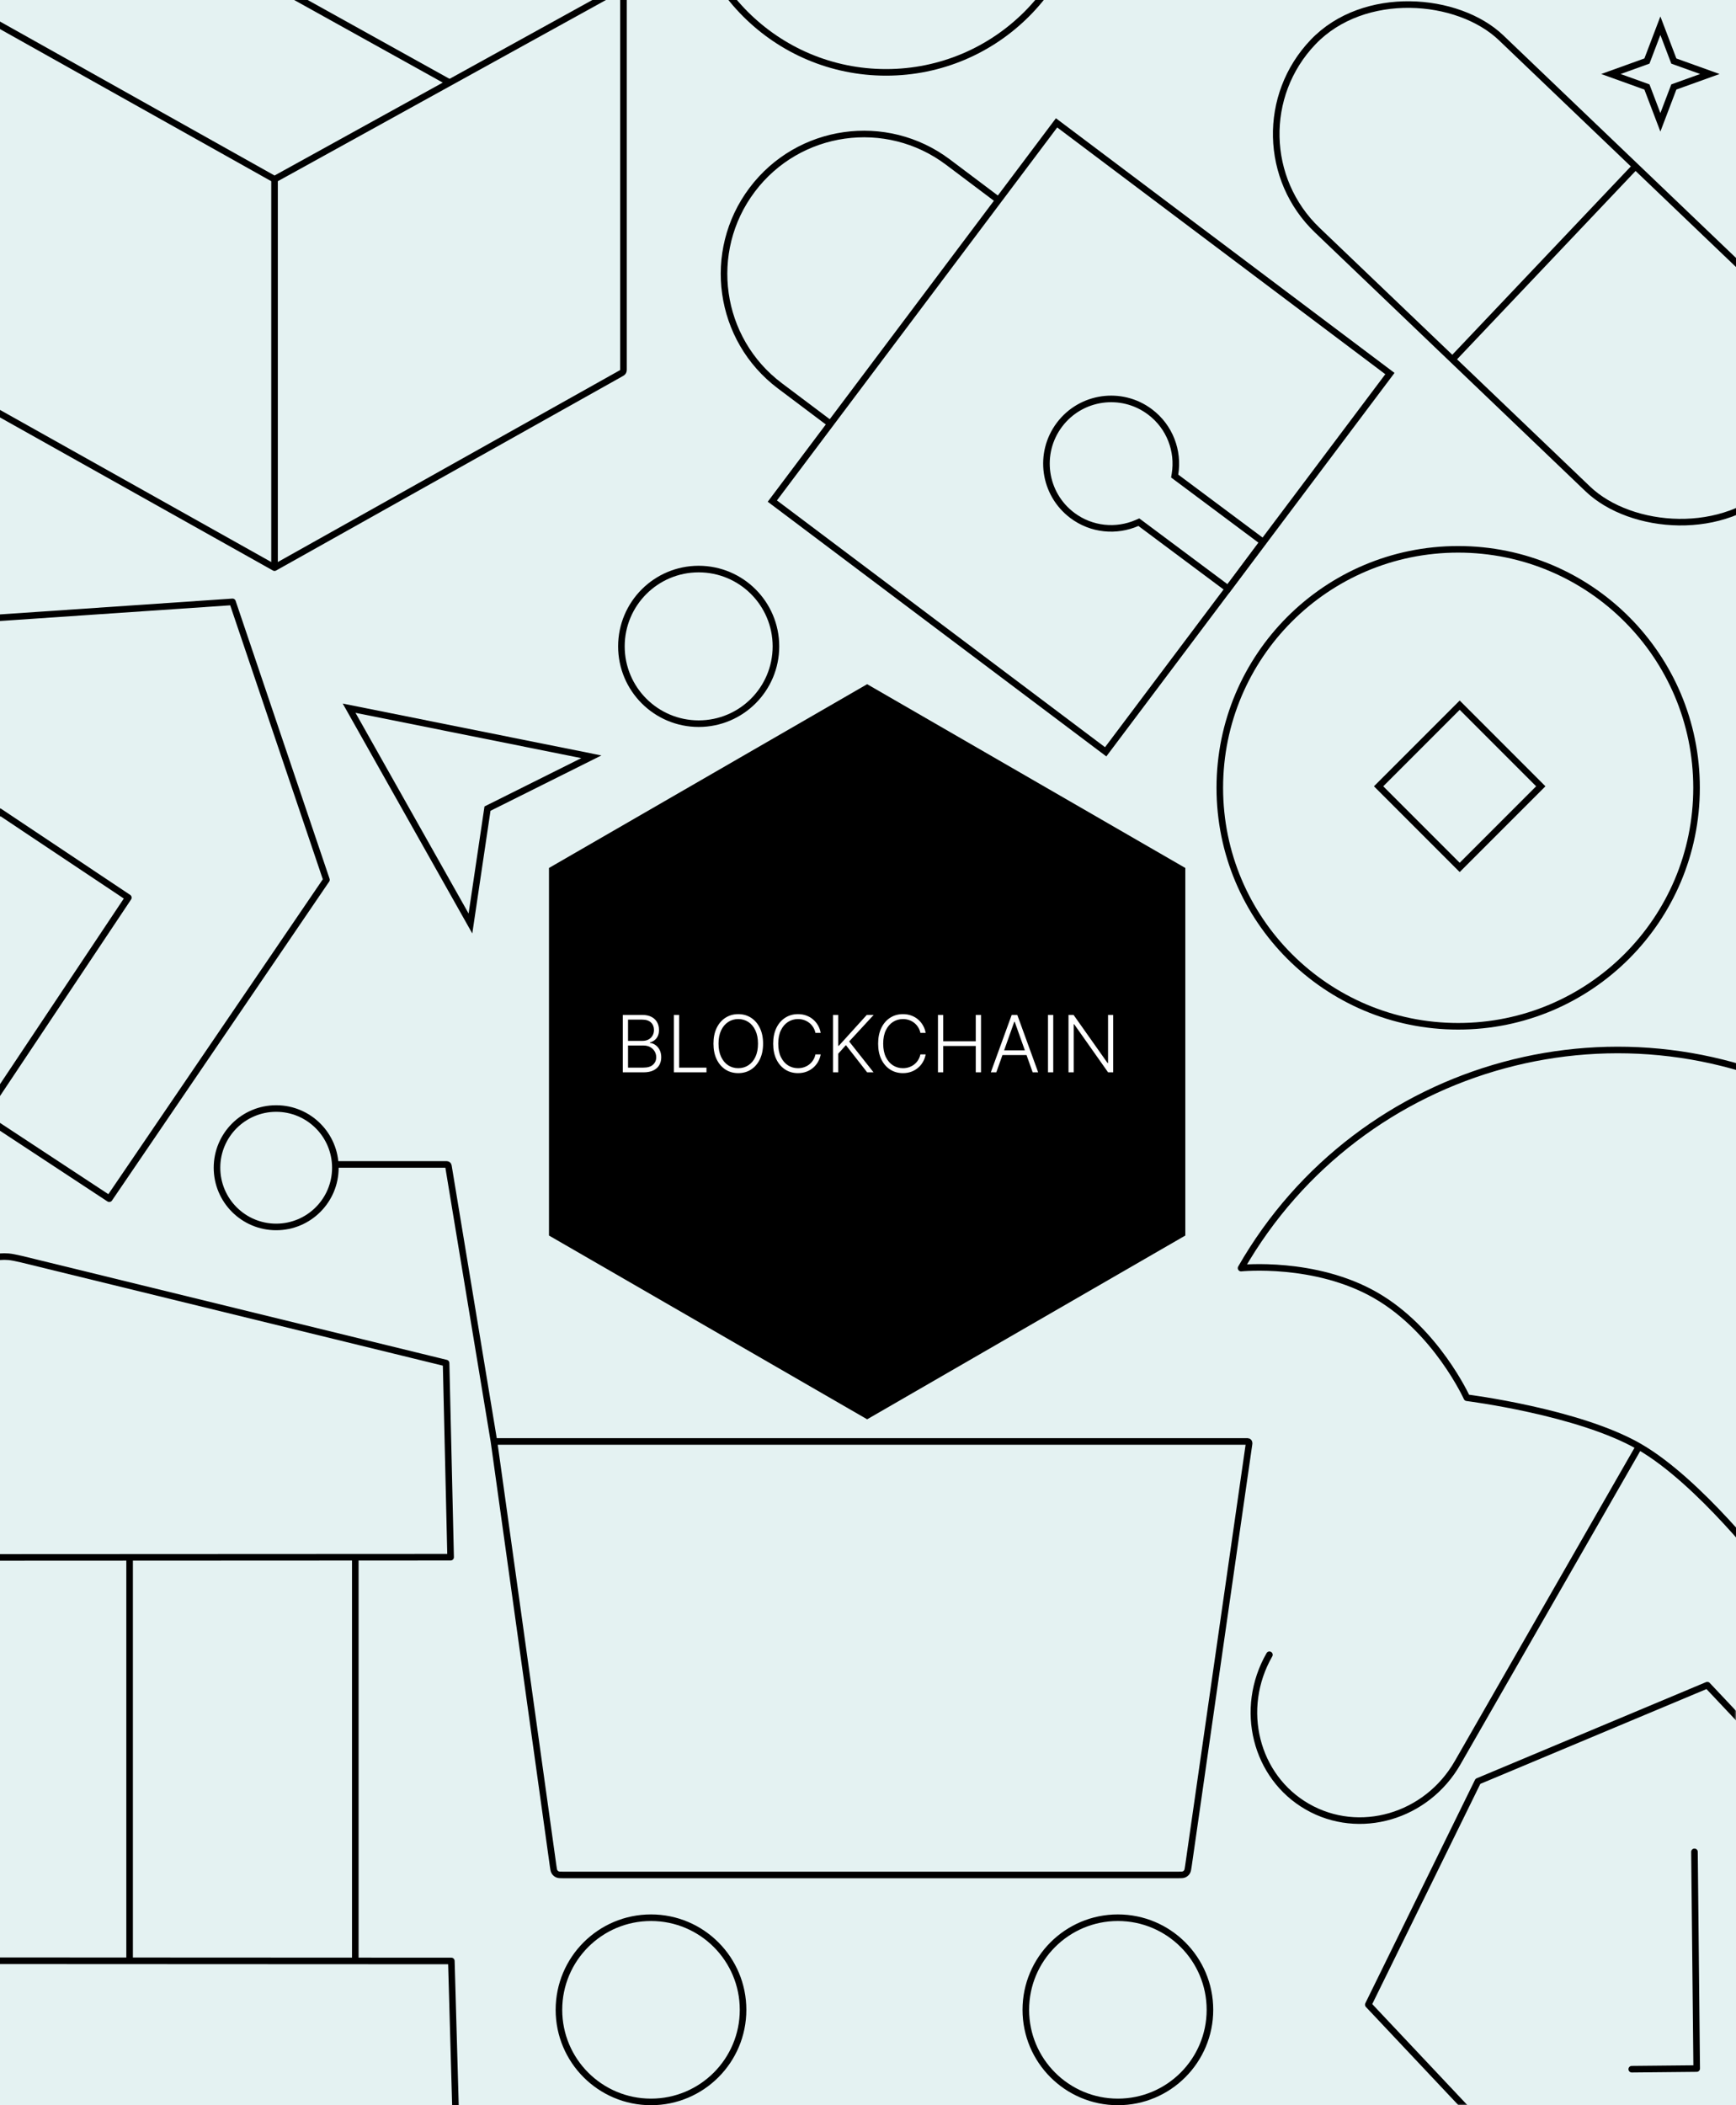 <svg width="528" height="640" viewBox="0 0 528 640" fill="none" xmlns="http://www.w3.org/2000/svg">
<rect x="0" y="0" width="528" height="640" fill="#808080" stroke="none"/>
<g clip-path="url(#clip0_739_47)">
<rect width="528" height="640" fill="#E4F2F2"/>
<mask id="mask0_739_47" style="mask-type:alpha" maskUnits="userSpaceOnUse" x="0" y="0" width="528" height="641">
<rect y="0.011" width="528" height="640" fill="black"/>
</mask>
<g mask="url(#mask0_739_47)">
<path d="M263.74 208L360.51 263.87V375.61L263.74 431.48L166.97 375.61V263.87L263.74 208Z" fill="black"/>
<path d="M570.93 670.43C570.93 670.43 598.203 596.081 561.775 557.413L519.276 512.3L449.505 541.536L416.162 609.44L458.66 654.553C495.088 693.221 570.93 670.43 570.93 670.43Z" stroke="black" stroke-width="2" stroke-linecap="round" stroke-linejoin="round"/>
<path d="M515.368 562.973L516.045 628.857L496.289 629.05" stroke="black" stroke-width="2" stroke-linecap="round" stroke-linejoin="round"/>
</g>
<path d="M143.085 280.752L106.181 215.294L179.858 230.07L148.734 245.598L148.268 245.831L148.191 246.346L143.085 280.752Z" stroke="black" stroke-width="2"/>
<path d="M505 7.811L508.927 18.129L509.091 18.559L509.523 18.714L520.046 22.5L509.523 26.286L509.091 26.441L508.927 26.871L505 37.189L501.073 26.871L500.909 26.441L500.477 26.286L489.954 22.5L500.477 18.714L500.909 18.559L501.073 18.129L505 7.811Z" stroke="black" stroke-width="2"/>
<path d="M189.42 326V308.545H195.309C196.445 308.545 197.391 308.744 198.147 309.142C198.908 309.54 199.479 310.082 199.86 310.77C200.241 311.457 200.431 312.239 200.431 313.114C200.431 313.841 200.309 314.463 200.065 314.98C199.82 315.497 199.488 315.915 199.067 316.233C198.647 316.551 198.178 316.781 197.661 316.923V317.06C198.224 317.099 198.769 317.298 199.298 317.656C199.826 318.009 200.261 318.503 200.602 319.139C200.942 319.776 201.113 320.537 201.113 321.423C201.113 322.304 200.917 323.091 200.525 323.784C200.133 324.472 199.531 325.014 198.718 325.412C197.911 325.804 196.883 326 195.633 326H189.42ZM191.013 324.568H195.633C196.979 324.568 197.974 324.27 198.616 323.673C199.263 323.077 199.587 322.327 199.587 321.423C199.587 320.759 199.425 320.156 199.102 319.616C198.783 319.071 198.332 318.639 197.746 318.321C197.167 318.003 196.485 317.844 195.701 317.844H191.013V324.568ZM191.013 316.429H195.454C196.141 316.429 196.744 316.287 197.261 316.003C197.778 315.719 198.181 315.327 198.471 314.827C198.761 314.327 198.906 313.756 198.906 313.114C198.906 312.187 198.604 311.435 198.002 310.855C197.4 310.27 196.502 309.977 195.309 309.977H191.013V316.429ZM204.959 326V308.545H206.553V324.568H214.871V326H204.959ZM232.089 317.273C232.089 319.091 231.765 320.673 231.117 322.02C230.469 323.361 229.577 324.401 228.441 325.139C227.31 325.872 226.009 326.239 224.538 326.239C223.066 326.239 221.762 325.872 220.626 325.139C219.495 324.401 218.606 323.361 217.958 322.02C217.316 320.673 216.995 319.091 216.995 317.273C216.995 315.455 217.316 313.875 217.958 312.534C218.606 311.187 219.498 310.148 220.634 309.415C221.771 308.676 223.072 308.307 224.538 308.307C226.009 308.307 227.31 308.676 228.441 309.415C229.577 310.148 230.469 311.187 231.117 312.534C231.765 313.875 232.089 315.455 232.089 317.273ZM230.538 317.273C230.538 315.71 230.276 314.372 229.754 313.259C229.231 312.139 228.518 311.284 227.614 310.693C226.711 310.102 225.685 309.807 224.538 309.807C223.396 309.807 222.373 310.102 221.469 310.693C220.566 311.284 219.85 312.136 219.322 313.25C218.799 314.364 218.538 315.705 218.538 317.273C218.538 318.835 218.799 320.173 219.322 321.287C219.844 322.401 220.558 323.256 221.461 323.852C222.364 324.443 223.39 324.739 224.538 324.739C225.685 324.739 226.711 324.443 227.614 323.852C228.523 323.261 229.239 322.409 229.762 321.295C230.285 320.176 230.543 318.835 230.538 317.273ZM249.614 314H248.011C247.892 313.403 247.676 312.852 247.364 312.347C247.057 311.835 246.67 311.389 246.205 311.009C245.739 310.628 245.21 310.332 244.619 310.122C244.028 309.912 243.389 309.807 242.702 309.807C241.599 309.807 240.594 310.094 239.685 310.668C238.781 311.241 238.057 312.085 237.511 313.199C236.972 314.307 236.702 315.665 236.702 317.273C236.702 318.892 236.972 320.256 237.511 321.364C238.057 322.472 238.781 323.312 239.685 323.886C240.594 324.455 241.599 324.739 242.702 324.739C243.389 324.739 244.028 324.634 244.619 324.423C245.21 324.213 245.739 323.92 246.205 323.545C246.67 323.165 247.057 322.719 247.364 322.207C247.676 321.696 247.892 321.142 248.011 320.545H249.614C249.472 321.347 249.205 322.094 248.812 322.787C248.426 323.474 247.932 324.077 247.33 324.594C246.733 325.111 246.045 325.514 245.267 325.804C244.489 326.094 243.634 326.239 242.702 326.239C241.236 326.239 239.935 325.872 238.798 325.139C237.662 324.401 236.77 323.361 236.122 322.02C235.48 320.679 235.159 319.097 235.159 317.273C235.159 315.449 235.48 313.866 236.122 312.526C236.77 311.185 237.662 310.148 238.798 309.415C239.935 308.676 241.236 308.307 242.702 308.307C243.634 308.307 244.489 308.452 245.267 308.741C246.045 309.026 246.733 309.429 247.33 309.952C247.932 310.469 248.426 311.071 248.812 311.759C249.205 312.446 249.472 313.193 249.614 314ZM253.357 326V308.545H254.951V317.946H255.104L263.627 308.545H265.724L258.266 316.616L265.69 326H263.746L257.278 317.724L254.951 320.332V326H253.357ZM281.536 314H279.933C279.814 313.403 279.598 312.852 279.286 312.347C278.979 311.835 278.592 311.389 278.126 311.009C277.661 310.628 277.132 310.332 276.541 310.122C275.95 309.912 275.311 309.807 274.624 309.807C273.521 309.807 272.516 310.094 271.607 310.668C270.703 311.241 269.979 312.085 269.433 313.199C268.893 314.307 268.624 315.665 268.624 317.273C268.624 318.892 268.893 320.256 269.433 321.364C269.979 322.472 270.703 323.312 271.607 323.886C272.516 324.455 273.521 324.739 274.624 324.739C275.311 324.739 275.95 324.634 276.541 324.423C277.132 324.213 277.661 323.92 278.126 323.545C278.592 323.165 278.979 322.719 279.286 322.207C279.598 321.696 279.814 321.142 279.933 320.545H281.536C281.393 321.347 281.126 322.094 280.734 322.787C280.348 323.474 279.854 324.077 279.251 324.594C278.655 325.111 277.967 325.514 277.189 325.804C276.411 326.094 275.555 326.239 274.624 326.239C273.158 326.239 271.857 325.872 270.72 325.139C269.584 324.401 268.692 323.361 268.044 322.02C267.402 320.679 267.081 319.097 267.081 317.273C267.081 315.449 267.402 313.866 268.044 312.526C268.692 311.185 269.584 310.148 270.72 309.415C271.857 308.676 273.158 308.307 274.624 308.307C275.555 308.307 276.411 308.452 277.189 308.741C277.967 309.026 278.655 309.429 279.251 309.952C279.854 310.469 280.348 311.071 280.734 311.759C281.126 312.446 281.393 313.193 281.536 314ZM285.279 326V308.545H286.873V316.548H296.776V308.545H298.37V326H296.776V317.98H286.873V326H285.279ZM303.023 326H301.353L307.702 308.545H309.407L315.756 326H314.086L308.614 310.616H308.495L303.023 326ZM304.225 319.31H312.884V320.741H304.225V319.31ZM320.342 308.545V326H318.748V308.545H320.342ZM338.576 308.545V326H337.025L326.712 311.384H326.576V326H324.982V308.545H326.525L336.871 323.179H337.008V308.545H338.576Z" fill="white"/>
<path d="M-135.856 656.701L139 657L137.274 596.152L-111.594 596.037C-120.137 596.037 -124.408 596.037 -127.671 597.707C-130.541 599.175 -132.875 601.518 -134.337 604.399C-136 607.676 -136 611.964 -136 620.541L-135.857 656.702M-105.492 473.517L-105.492 596.037M-36.85 473.517L-36.85 596.037M39.419 473.517V596.037M108.062 473.517V596.037M-4.01 382.808L-116.888 407.992C-123.708 409.514 -127.117 410.275 -129.663 412.116C-131.908 413.74 -133.67 415.946 -134.762 418.498C-136 421.392 -136 424.899 -136 431.913L-136 449.013C-136 457.59 -136 461.879 -134.337 465.155C-132.875 468.036 -130.541 470.379 -127.671 471.848C-124.408 473.517 -120.137 473.517 -111.594 473.517L137.054 473.4L135.675 414.381L6.579 382.808C4.603 382.367 3.616 382.146 2.617 382.059C1.731 381.98 0.839 381.98 -0.048 382.059C-1.046 382.146 -2.034 382.367 -4.01 382.808Z" stroke="black" stroke-width="2" stroke-linecap="round" stroke-linejoin="round"/>
<path d="M103 354H135.628C135.869 354 135.99 354 136.087 354.044C136.173 354.083 136.247 354.145 136.299 354.223C136.358 354.313 136.378 354.432 136.417 354.669L150.235 438.207M150.235 438.207L168.229 567.242C168.365 568.22 168.433 568.708 168.668 569.076C168.875 569.4 169.171 569.658 169.521 569.818C169.917 570 170.411 570 171.398 570H358.288C359.272 570 359.763 570 360.159 569.819C360.508 569.66 360.803 569.404 361.011 569.081C361.246 568.715 361.316 568.228 361.456 567.255L379.869 439.121C379.914 438.806 379.937 438.648 379.889 438.525C379.847 438.418 379.769 438.328 379.669 438.272C379.554 438.207 379.395 438.207 379.077 438.207H150.235Z" stroke="black" stroke-width="2" stroke-linecap="round" stroke-linejoin="round"/>
<path d="M386.088 503.061C376.656 519.497 381.821 540.174 397.625 549.244C413.43 558.314 433.888 552.342 443.321 535.905L498.5 439.755M498.5 439.755C480.069 429.178 446.145 424.926 446.145 424.926C446.145 424.926 436.805 404.35 418.375 393.772C399.944 383.195 377.466 385.512 377.466 385.512C413.745 322.295 494.403 300.457 557.62 336.737C620.837 373.016 642.675 453.674 606.396 516.891C606.396 516.891 597.056 496.315 578.625 485.737C560.194 475.16 537.717 477.477 537.717 477.477C537.717 477.477 516.931 450.332 498.5 439.755Z" stroke="black" stroke-width="2" stroke-linecap="round" stroke-linejoin="round"/>
<path d="M189.625 -4.083L83.5 54.5M189.625 -4.083L82.599 -63.567L-22.625 -4.984M189.625 -4.083V112.145C189.625 112.487 189.625 112.657 189.575 112.81C189.531 112.944 189.458 113.068 189.362 113.173C189.254 113.291 189.105 113.374 188.807 113.541L83.5 172.567M83.5 54.5L-22.625 -4.984M83.5 54.5L83.5 172.567M-22.625 -4.984V113.083L83.5 172.567" stroke="black" stroke-width="2" stroke-linecap="round" stroke-linejoin="round"/>
<path d="M136.563 25.021L30.438 -33.938" stroke="black" stroke-width="2" stroke-linecap="round" stroke-linejoin="round"/>
<circle cx="212.5" cy="196.5" r="23.5" stroke="black" stroke-width="2"/>
<circle cx="84" cy="355" r="18" stroke="black" stroke-width="2"/>
<circle cx="198" cy="611" r="28" stroke="black" stroke-width="2"/>
<circle cx="340" cy="611" r="28" stroke="black" stroke-width="2"/>
<circle cx="443.5" cy="239.5" r="72.5" stroke="black" stroke-width="2"/>
<rect x="443.961" y="214.375" width="34.881" height="34.881" transform="rotate(45 443.961 214.375)" stroke="black" stroke-width="2"/>
<g clip-path="url(#clip1_739_47)">
<path d="M70.714 182.972L-18.266 189.033L-75.203 274.376C-77.491 277.807 -78.31 282.015 -77.479 286.075C-76.648 290.135 -74.235 293.714 -70.771 296.025L33.229 364.415L99.287 267.458L70.714 182.972Z" stroke="black" stroke-width="2" stroke-linecap="round" stroke-linejoin="round"/>
<path d="M-44.233 312.831L-0.145 246.746L39.04 272.888L-5.048 338.972" stroke="black" stroke-width="2" stroke-linecap="round" stroke-linejoin="round"/>
</g>
<rect x="371.414" y="42.024" width="80.913" height="194.716" rx="40.457" transform="rotate(-46.285 371.414 42.024)" stroke="black" stroke-width="2"/>
<path d="M442 109L497.051 50.951" stroke="black" stroke-width="2"/>
<rect x="234.905" y="152.334" width="143.858" height="126.842" transform="rotate(-53.064 234.905 152.334)" stroke="black" stroke-width="2"/>
<path d="M303.865 60.966L288.32 49.279C269.54 35.16 242.87 38.939 228.751 57.719V57.719C214.633 76.499 218.411 103.169 237.191 117.288L252.736 128.974" stroke="black" stroke-width="2"/>
<path d="M357.372 144.124L357.275 144.723L357.762 145.086L384.143 164.762L373.529 178.993L346.845 159.091L346.379 158.743L345.847 158.976C339.554 161.726 332.004 161.096 326.127 156.677C317.441 150.147 315.694 137.813 322.224 129.127C328.754 120.441 341.088 118.694 349.774 125.224C355.823 129.771 358.508 137.135 357.372 144.124Z" stroke="black" stroke-width="2"/>
<circle cx="269.5" cy="-38.5" r="60.5" stroke="black" stroke-width="2"/>
</g>
<defs>
<clipPath id="clip0_739_47">
<rect width="528" height="640" fill="white"/>
</clipPath>
<clipPath id="clip1_739_47">
<rect width="188.416" height="190.659" fill="white" transform="translate(0.811 118) rotate(33.709)"/>
</clipPath>
</defs>
</svg>
